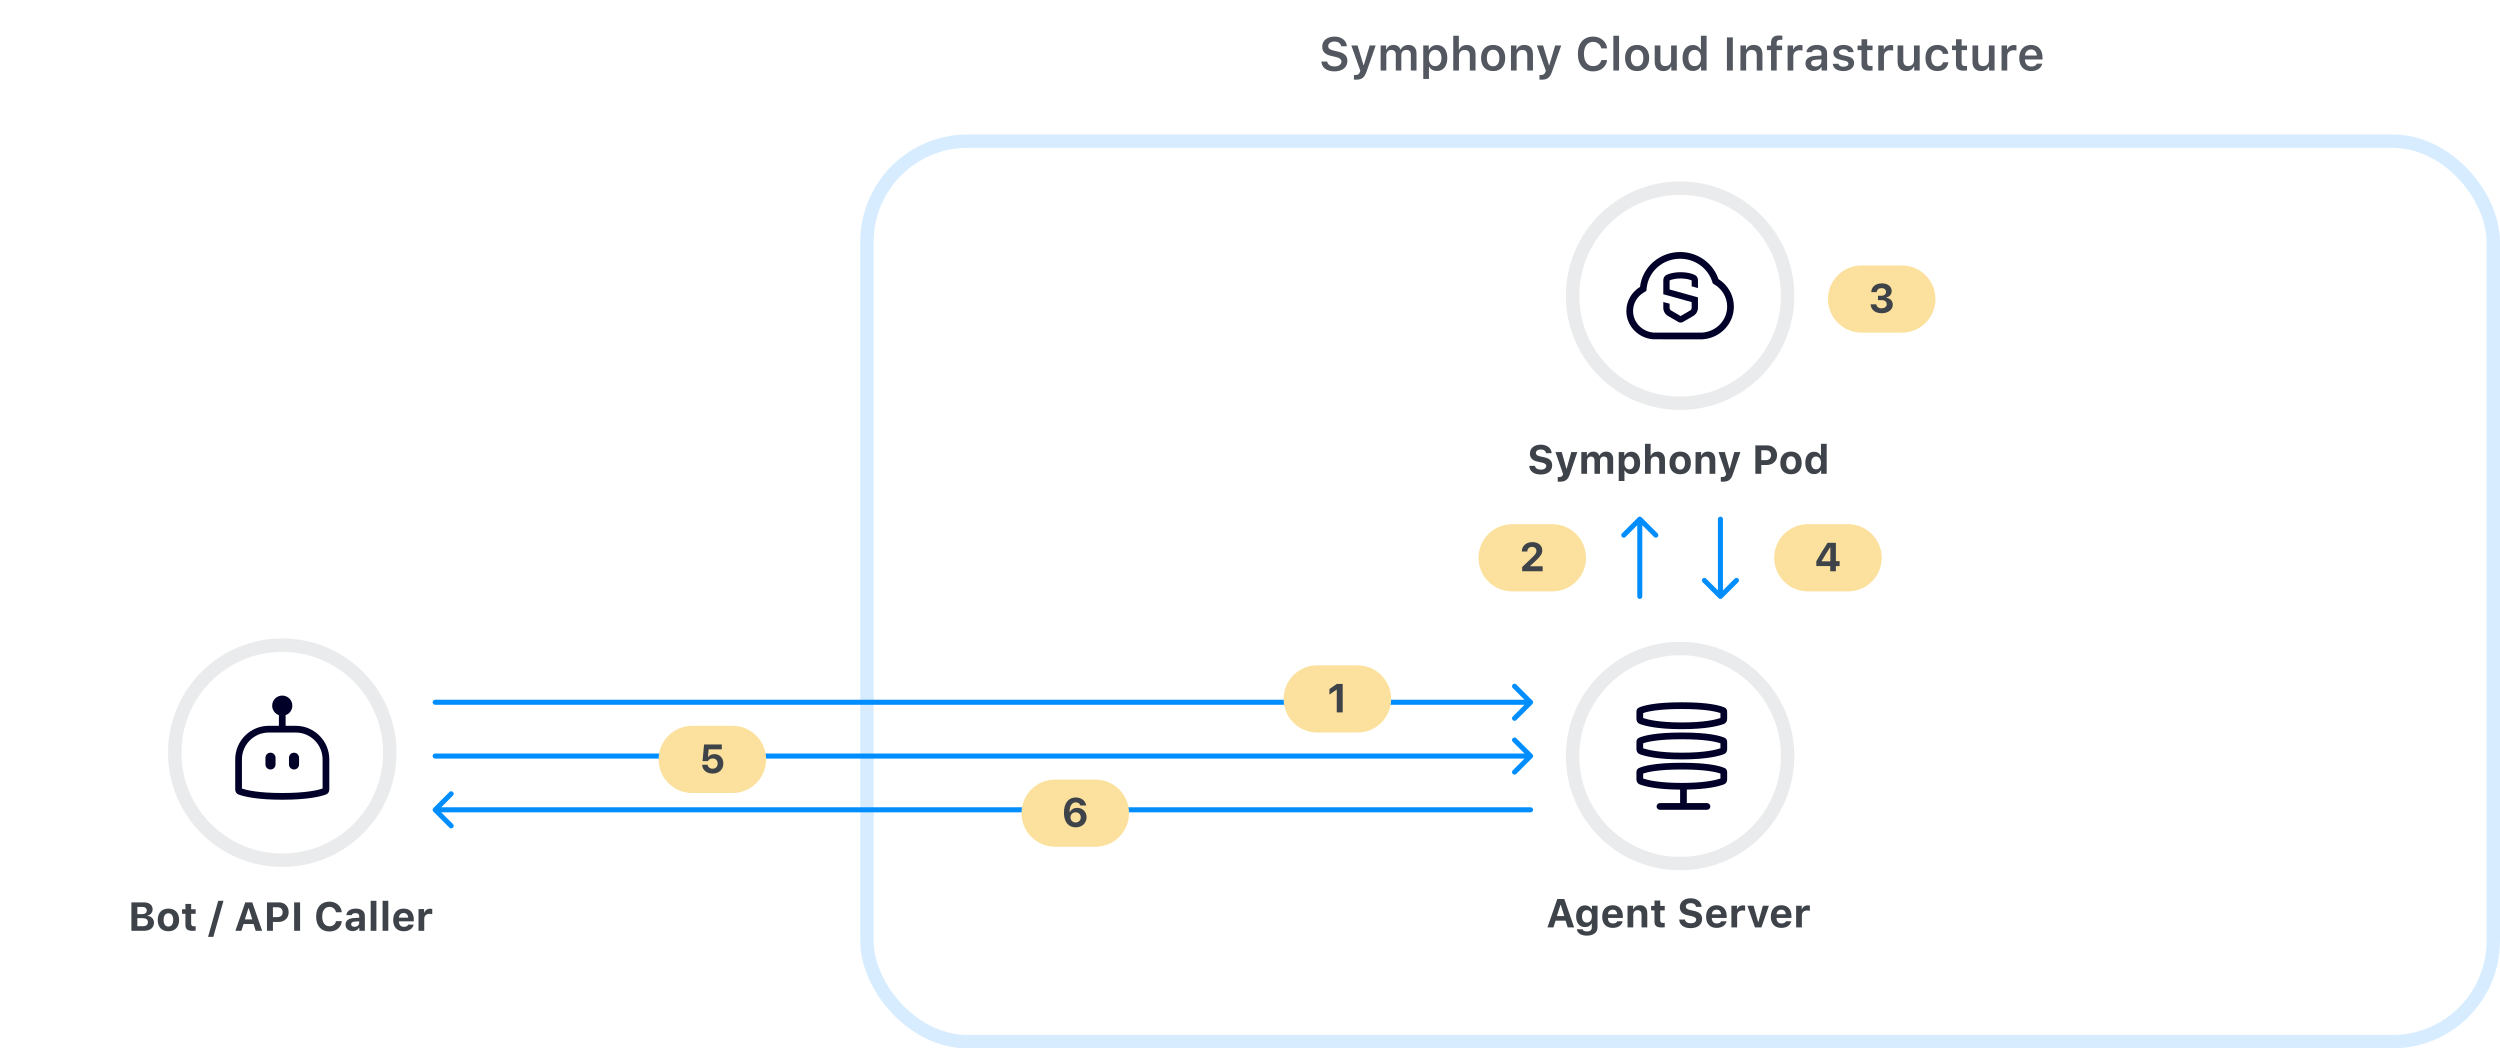 <svg width="744" height="312" viewBox="0 0 744 312" fill="none" xmlns="http://www.w3.org/2000/svg">
<rect width="744" height="312" fill="white"/>
<rect opacity="0.16" x="258" y="42" width="484" height="268" rx="30" stroke="#008EFF" stroke-width="4"/>
<path d="M487.25 177.5C487.25 177.914 487.586 178.25 488 178.25C488.414 178.25 488.75 177.914 488.75 177.5L487.25 177.5ZM488.53 153.97C488.237 153.677 487.763 153.677 487.47 153.97L482.697 158.743C482.404 159.036 482.404 159.51 482.697 159.803C482.99 160.096 483.464 160.096 483.757 159.803L488 155.561L492.243 159.803C492.536 160.096 493.01 160.096 493.303 159.803C493.596 159.51 493.596 159.036 493.303 158.743L488.53 153.97ZM488.75 177.5L488.75 154.5L487.25 154.5L487.25 177.5L488.75 177.5Z" fill="#008EFF"/>
<path d="M512.75 154.5C512.75 154.086 512.414 153.75 512 153.75C511.586 153.75 511.25 154.086 511.25 154.5L512.75 154.5ZM511.47 178.03C511.763 178.323 512.237 178.323 512.53 178.03L517.303 173.257C517.596 172.964 517.596 172.49 517.303 172.197C517.01 171.904 516.536 171.904 516.243 172.197L512 176.439L507.757 172.197C507.464 171.904 506.99 171.904 506.697 172.197C506.404 172.49 506.404 172.964 506.697 173.257L511.47 178.03ZM511.25 154.5L511.25 177.5L512.75 177.5L512.75 154.5L511.25 154.5Z" fill="#008EFF"/>
<path d="M129.5 208.25C129.086 208.25 128.75 208.586 128.75 209C128.75 209.414 129.086 209.75 129.5 209.75V208.25ZM456.03 209.53C456.323 209.237 456.323 208.763 456.03 208.47L451.257 203.697C450.964 203.404 450.49 203.404 450.197 203.697C449.904 203.99 449.904 204.464 450.197 204.757L454.439 209L450.197 213.243C449.904 213.536 449.904 214.01 450.197 214.303C450.49 214.596 450.964 214.596 451.257 214.303L456.03 209.53ZM129.5 209.75L455.5 209.75V208.25L129.5 208.25V209.75Z" fill="#008EFF"/>
<path d="M455.5 241.75C455.914 241.75 456.25 241.414 456.25 241C456.25 240.586 455.914 240.25 455.5 240.25L455.5 241.75ZM128.97 240.47C128.677 240.763 128.677 241.237 128.97 241.53L133.743 246.303C134.036 246.596 134.51 246.596 134.803 246.303C135.096 246.01 135.096 245.536 134.803 245.243L130.561 241L134.803 236.757C135.096 236.464 135.096 235.99 134.803 235.697C134.51 235.404 134.036 235.404 133.743 235.697L128.97 240.47ZM455.5 240.25L129.5 240.25L129.5 241.75L455.5 241.75L455.5 240.25Z" fill="#008EFF"/>
<path d="M129.5 224.25C129.086 224.25 128.75 224.586 128.75 225C128.75 225.414 129.086 225.75 129.5 225.75V224.25ZM456.03 225.53C456.323 225.237 456.323 224.763 456.03 224.47L451.257 219.697C450.964 219.404 450.49 219.404 450.197 219.697C449.904 219.99 449.904 220.464 450.197 220.757L454.439 225L450.197 229.243C449.904 229.536 449.904 230.01 450.197 230.303C450.49 230.596 450.964 230.596 451.257 230.303L456.03 225.53ZM129.5 225.75L455.5 225.75V224.25L129.5 224.25V225.75Z" fill="#008EFF"/>
<path d="M468 225C468 207.327 482.327 193 500 193C517.673 193 532 207.327 532 225C532 242.673 517.673 257 500 257C482.327 257 468 242.673 468 225Z" fill="white"/>
<path d="M487 211.828C487 211.298 487.227 210.803 487.709 210.583C488.997 209.997 492.381 209 500.5 209C508.619 209 512.003 209.997 513.291 210.583C513.773 210.803 514 211.298 514 211.828V213.93C514 214.598 513.657 215.21 513.031 215.446C511.466 216.036 507.791 217 500.5 217C493.209 217 489.534 216.036 487.969 215.446C487.343 215.21 487 214.598 487 213.93V211.828Z" fill="white"/>
<path d="M487 220.828C487 220.298 487.227 219.803 487.709 219.583C488.997 218.997 492.381 218 500.5 218C508.619 218 512.003 218.997 513.291 219.583C513.773 219.803 514 220.298 514 220.828V222.93C514 223.598 513.657 224.21 513.031 224.446C511.466 225.036 507.791 226 500.5 226C493.209 226 489.534 225.036 487.969 224.446C487.343 224.21 487 223.598 487 222.93V220.828Z" fill="white"/>
<path d="M487 229.828C487 229.298 487.227 228.803 487.709 228.583C488.997 227.997 492.381 227 500.5 227C508.619 227 512.003 227.997 513.291 228.583C513.773 228.803 514 229.298 514 229.828V231.93C514 232.598 513.657 233.21 513.031 233.446C511.466 234.036 507.791 235 500.5 235C493.209 235 489.534 234.036 487.969 233.446C487.343 233.21 487 232.598 487 231.93V229.828Z" fill="white"/>
<path fill-rule="evenodd" clip-rule="evenodd" d="M487.709 210.583C487.227 210.803 487 211.298 487 211.828V213.93C487 214.598 487.343 215.21 487.969 215.446C489.534 216.036 493.209 217 500.5 217C507.791 217 511.466 216.036 513.031 215.446C513.657 215.21 514 214.598 514 213.93V211.828C514 211.298 513.773 210.803 513.291 210.583C512.003 209.997 508.619 209 500.5 209C492.381 209 488.997 209.997 487.709 210.583ZM489 212.219V213.691C490.489 214.193 493.911 215 500.5 215C507.089 215 510.511 214.193 512 213.691V212.219C510.688 211.752 507.475 211 500.5 211C493.525 211 490.312 211.752 489 212.219Z" fill="#000028"/>
<path fill-rule="evenodd" clip-rule="evenodd" d="M487.709 219.583C487.227 219.803 487 220.298 487 220.828V222.93C487 223.598 487.343 224.21 487.969 224.446C489.534 225.036 493.209 226 500.5 226C507.791 226 511.466 225.036 513.031 224.446C513.657 224.21 514 223.598 514 222.93V220.828C514 220.298 513.773 219.803 513.291 219.583C512.003 218.997 508.619 218 500.5 218C492.381 218 488.997 218.997 487.709 219.583ZM489 221.219V222.691C490.489 223.193 493.911 224 500.5 224C507.089 224 510.511 223.193 512 222.691V221.219C510.688 220.752 507.475 220 500.5 220C493.525 220 490.312 220.752 489 221.219Z" fill="#000028"/>
<path fill-rule="evenodd" clip-rule="evenodd" d="M513.031 233.446C511.577 233.994 508.303 234.865 502 234.986V239H508C508.552 239 509 239.448 509 240C509 240.552 508.552 241 508 241H494C493.448 241 493 240.552 493 240C493 239.448 493.448 239 494 239H500V234.998C493.04 234.956 489.498 234.022 487.969 233.446C487.343 233.21 487 232.598 487 231.93V229.828C487 229.298 487.227 228.803 487.709 228.583C488.997 227.997 492.381 227 500.5 227C508.619 227 512.003 227.997 513.291 228.583C513.773 228.803 514 229.298 514 229.828V231.93C514 232.598 513.657 233.21 513.031 233.446ZM489 231.691V230.219C490.312 229.752 493.525 229 500.5 229C507.475 229 510.688 229.752 512 230.219V231.691C510.511 232.193 507.089 233 500.5 233C493.911 233 490.489 232.193 489 231.691Z" fill="#000028"/>
<path d="M500 255C483.431 255 470 241.569 470 225H466C466 243.778 481.222 259 500 259V255ZM530 225C530 241.569 516.569 255 500 255V259C518.778 259 534 243.778 534 225H530ZM500 195C516.569 195 530 208.431 530 225H534C534 206.222 518.778 191 500 191V195ZM500 191C481.222 191 466 206.222 466 225H470C470 208.431 483.431 195 500 195V191Z" fill="#EAEBEC"/>
<path d="M52 224C52 206.327 66.327 192 84 192C101.673 192 116 206.327 116 224C116 241.673 101.673 256 84 256C66.327 256 52 241.673 52 224Z" fill="white"/>
<path d="M70 226C70 220.477 74.477 216 80 216H88C93.523 216 98 220.477 98 226V234.93C98 235.598 97.657 236.209 97.029 236.441C95.439 237.03 91.659 238 84 238C76.341 238 72.561 237.03 70.971 236.441C70.343 236.209 70 235.598 70 234.93V226Z" fill="white"/>
<path d="M79 225.5C79 224.672 79.672 224 80.5 224C81.328 224 82 224.672 82 225.5V227.5C82 228.328 81.328 229 80.5 229C79.672 229 79 228.328 79 227.5V225.5Z" fill="#000028"/>
<path d="M87.5 224C86.672 224 86 224.672 86 225.5V227.5C86 228.328 86.672 229 87.5 229C88.328 229 89 228.328 89 227.5V225.5C89 224.672 88.328 224 87.5 224Z" fill="#000028"/>
<path fill-rule="evenodd" clip-rule="evenodd" d="M85 212.829C86.165 212.417 87 211.306 87 210C87 208.343 85.657 207 84 207C82.343 207 81 208.343 81 210C81 211.306 81.835 212.417 83 212.829V216H80C74.477 216 70 220.477 70 226V234.93C70 235.598 70.343 236.209 70.971 236.441C72.561 237.03 76.341 238 84 238C91.659 238 95.439 237.03 97.029 236.441C97.657 236.209 98 235.598 98 234.93V226C98 220.477 93.523 216 88 216H85V212.829ZM80 218C75.582 218 72 221.582 72 226V234.683C73.524 235.187 77.064 236 84 236C90.936 236 94.476 235.187 96 234.683V226C96 221.582 92.418 218 88 218H80Z" fill="#000028"/>
<path d="M84 254C67.431 254 54 240.569 54 224H50C50 242.778 65.222 258 84 258V254ZM114 224C114 240.569 100.569 254 84 254V258C102.778 258 118 242.778 118 224H114ZM84 194C100.569 194 114 207.431 114 224H118C118 205.222 102.778 190 84 190V194ZM84 190C65.222 190 50 205.222 50 224H54C54 207.431 67.431 194 84 194V190Z" fill="#EAEBEC"/>
<path d="M468 88C468 70.327 482.327 56 500 56C517.673 56 532 70.327 532 88C532 105.673 517.673 120 500 120C482.327 120 468 105.673 468 88Z" fill="white"/>
<path fill-rule="evenodd" clip-rule="evenodd" d="M500 75C505.318 75 509.828 78.373 511.402 83.044C514.168 84.778 516 87.806 516 91.25C516 96.416 511.879 100.644 506.667 100.979L492 100.975C487.525 100.643 484 96.998 484 92.55C484 89.527 485.628 86.875 488.075 85.382C488.747 79.541 493.83 75 500 75Z" fill="white"/>
<path d="M496.875 91.606C496.875 91.939 497.052 92.246 497.34 92.414L500.156 94.054L502.972 92.414C503.26 92.246 503.438 91.939 503.438 91.606L503.438 89.911L495 87.571V83.373C495 82.758 495.317 82.093 495.996 81.787C496.721 81.461 498.11 81 500.156 81C502.202 81 503.591 81.461 504.317 81.787C504.995 82.093 505.313 82.758 505.313 83.373V85.732L503.438 85.212V83.447C502.887 83.216 501.795 82.872 500.156 82.872C498.517 82.872 497.425 83.216 496.875 83.447V86.148L505.312 88.5V91.606C505.312 92.604 504.781 93.528 503.917 94.031L500.865 95.809C500.427 96.064 499.886 96.064 499.448 95.809L496.395 94.031C495.531 93.528 495 92.604 495 91.606V89.892L496.875 90.375V91.606Z" fill="#000028"/>
<path fill-rule="evenodd" clip-rule="evenodd" d="M492 100.975L506.667 100.979C511.879 100.644 516 96.416 516 91.25C516 87.806 514.168 84.778 511.402 83.044C509.828 78.373 505.318 75 500 75C493.83 75 488.747 79.541 488.075 85.382C485.628 86.875 484 89.527 484 92.55C484 96.998 487.525 100.643 492 100.975ZM509.507 83.683L509.735 84.359L510.34 84.738C512.56 86.131 514 88.538 514 91.25C514 95.292 510.78 98.68 506.599 98.979L492.079 98.975C488.631 98.685 486 95.879 486 92.55C486 90.269 487.226 88.243 489.117 87.089L489.951 86.581L490.062 85.61C490.615 80.807 494.817 77 500 77C504.461 77 508.207 79.826 509.507 83.683Z" fill="#000028"/>
<path d="M500 118C483.431 118 470 104.569 470 88H466C466 106.778 481.222 122 500 122V118ZM530 88C530 104.569 516.569 118 500 118V122C518.778 122 534 106.778 534 88H530ZM500 58C516.569 58 530 71.431 530 88H534C534 69.222 518.778 54 500 54V58ZM500 54C481.222 54 466 69.222 466 88H470C470 71.431 483.431 58 500 58V54Z" fill="#EAEBEC"/>
<g filter="url(#filter0_d)">
<path d="M544 88C544 82.477 548.477 78 554 78H566C571.523 78 576 82.477 576 88C576 93.523 571.523 98 566 98H554C548.477 98 544 93.523 544 88Z" fill="#FBE19D"/>
<path d="M558.881 88.314H559.953C560.902 88.314 561.488 88.777 561.488 89.527C561.488 90.26 560.861 90.746 559.965 90.746C559.057 90.746 558.447 90.289 558.395 89.574H556.701C556.777 91.174 558.078 92.217 559.988 92.217C561.898 92.217 563.293 91.168 563.293 89.686C563.293 88.555 562.578 87.805 561.4 87.635V87.523C562.309 87.301 562.953 86.627 562.959 85.602C562.965 84.365 561.922 83.328 560.047 83.328C558.143 83.328 556.941 84.377 556.883 85.936H558.518C558.576 85.18 559.104 84.74 559.959 84.74C560.785 84.74 561.283 85.221 561.283 85.853C561.283 86.545 560.738 87.019 559.936 87.019H558.881V88.314Z" fill="#3E4249"/>
</g>
<g filter="url(#filter1_d)">
<path d="M528 165C528 159.477 532.477 155 538 155H550C555.523 155 560 159.477 560 165C560 170.523 555.523 175 550 175H538C532.477 175 528 170.523 528 165Z" fill="#FBE19D"/>
<path d="M544.674 169H546.361V167.471H547.469V166H546.361V160.545H543.883C542.752 162.279 541.604 164.137 540.537 166.035V167.471H544.674V169ZM542.125 165.959C542.893 164.611 543.795 163.17 544.621 161.922H544.715V166.059H542.125V165.959Z" fill="#3E4249"/>
</g>
<g filter="url(#filter2_d)">
<path d="M440 165C440 159.477 444.477 155 450 155H462C467.523 155 472 159.477 472 165C472 170.523 467.523 175 462 175H450C444.477 175 440 170.523 440 165Z" fill="#FBE19D"/>
<path d="M452.895 163.129H454.535C454.535 162.32 455.074 161.752 455.936 161.752C456.762 161.752 457.242 162.285 457.242 162.959C457.242 163.527 457.014 163.914 455.959 164.928L452.994 167.764V169H459.094V167.529H455.379V167.424L457.137 165.783C458.543 164.465 458.977 163.785 458.977 162.795C458.977 161.365 457.828 160.328 456.035 160.328C454.184 160.328 452.895 161.471 452.895 163.129Z" fill="#3E4249"/>
</g>
<g filter="url(#filter3_d)">
<path d="M382 207C382 201.477 386.477 197 392 197H404C409.523 197 414 201.477 414 207C414 212.523 409.523 217 404 217H392C386.477 217 382 212.523 382 207Z" fill="#FBE19D"/>
<path d="M397.818 211H399.588V202.545H397.824L395.639 204.051V205.697L397.713 204.268H397.818V211Z" fill="#3E4249"/>
</g>
<g filter="url(#filter4_d)">
<path d="M196 225C196 219.477 200.477 215 206 215H218C223.523 215 228 219.477 228 225C228 230.523 223.523 235 218 235H206C200.477 235 196 230.523 196 225Z" fill="#FBE19D"/>
<path d="M212.088 229.217C213.992 229.217 215.264 227.998 215.264 226.205C215.264 224.488 214.098 223.422 212.639 223.422C211.76 223.422 211.139 223.738 210.787 224.271H210.682L210.898 221.998H214.807V220.545H209.527L209.076 225.52H210.658C210.922 225.021 211.438 224.711 212.105 224.711C212.967 224.711 213.576 225.314 213.576 226.223C213.576 227.154 212.961 227.77 212.07 227.77C211.285 227.77 210.682 227.307 210.588 226.592H208.953C209.006 228.104 210.254 229.217 212.088 229.217Z" fill="#3E4249"/>
</g>
<g filter="url(#filter5_d)">
<path d="M304 241C304 235.477 308.477 231 314 231H326C331.523 231 336 235.477 336 241C336 246.523 331.523 251 326 251H314C308.477 251 304 246.523 304 241Z" fill="#FBE19D"/>
<path d="M320.123 245.217C322.016 245.217 323.357 243.969 323.357 242.211C323.357 240.6 322.18 239.416 320.574 239.416C319.59 239.416 318.805 239.861 318.418 240.652H318.312C318.312 238.824 318.992 237.781 320.164 237.781C320.85 237.781 321.359 238.133 321.494 238.707H323.246C323.041 237.295 321.805 236.328 320.141 236.328C317.979 236.328 316.625 238.027 316.625 240.834C316.625 243.77 318.096 245.217 320.123 245.217ZM320.105 243.764C319.227 243.764 318.576 243.096 318.576 242.229C318.576 241.379 319.203 240.746 320.111 240.746C321.02 240.746 321.641 241.373 321.641 242.252C321.641 243.107 320.984 243.764 320.105 243.764Z" fill="#3E4249"/>
</g>
<rect width="99" height="16" transform="translate(34 265)" fill="white"/>
<path d="M42.9 277C44.705 277 45.824 276.062 45.824 274.58C45.824 273.49 45.01 272.646 43.891 272.564V272.459C44.758 272.33 45.42 271.551 45.42 270.654C45.42 269.348 44.441 268.545 42.801 268.545H39.103V277H42.9ZM40.873 269.898H42.35C43.193 269.898 43.68 270.303 43.68 270.977C43.68 271.656 43.158 272.049 42.203 272.049H40.873V269.898ZM40.873 275.646V273.244H42.408C43.451 273.244 44.02 273.654 44.02 274.428C44.02 275.219 43.469 275.646 42.449 275.646H40.873ZM50.119 277.141C52.105 277.141 53.301 275.881 53.301 273.766C53.301 271.668 52.088 270.396 50.119 270.396C48.15 270.396 46.938 271.674 46.938 273.766C46.938 275.881 48.133 277.141 50.119 277.141ZM50.119 275.746C49.205 275.746 48.69 275.025 48.69 273.766C48.69 272.523 49.211 271.791 50.119 271.791C51.022 271.791 51.549 272.523 51.549 273.766C51.549 275.02 51.027 275.746 50.119 275.746ZM55.182 269.002V270.602H54.174V271.943H55.182V275.254C55.182 276.514 55.803 277.023 57.373 277.023C57.701 277.023 58.018 276.988 58.228 276.947V275.646C58.065 275.664 57.947 275.67 57.725 275.67C57.145 275.67 56.887 275.412 56.887 274.85V271.943H58.228V270.602H56.887V269.002H55.182ZM63.484 278.816L66.514 268.07H64.943L61.914 278.816H63.484ZM76.094 277H78.01L75.074 268.545H72.994L70.059 277H71.834L72.484 274.984H75.455L76.094 277ZM73.926 270.303H74.031L75.08 273.619H72.865L73.926 270.303ZM79.451 268.545V277H81.221V274.375H82.891C84.672 274.375 85.908 273.209 85.908 271.469C85.908 269.711 84.719 268.545 82.978 268.545H79.451ZM81.221 269.998H82.51C83.529 269.998 84.109 270.514 84.109 271.475C84.109 272.424 83.518 272.939 82.504 272.939H81.221V269.998ZM89.307 277V268.545H87.537V277H89.307ZM98.043 277.217C100.082 277.217 101.57 275.957 101.717 274.129H99.994C99.824 275.061 99.062 275.658 98.049 275.658C96.713 275.658 95.887 274.551 95.887 272.77C95.887 270.988 96.713 269.887 98.043 269.887C99.051 269.887 99.818 270.525 99.988 271.498H101.711C101.582 269.658 100.047 268.328 98.043 268.328C95.588 268.328 94.076 270.021 94.076 272.77C94.076 275.523 95.594 277.217 98.043 277.217ZM105.508 275.816C104.916 275.816 104.5 275.523 104.5 275.043C104.5 274.58 104.857 274.316 105.59 274.264L106.896 274.182V274.656C106.896 275.312 106.299 275.816 105.508 275.816ZM104.945 277.1C105.783 277.1 106.486 276.748 106.82 276.156H106.926V277H108.578V272.588C108.578 271.205 107.611 270.396 105.9 270.396C104.277 270.396 103.182 271.146 103.07 272.342H104.641C104.781 271.955 105.191 271.744 105.807 271.744C106.51 271.744 106.896 272.049 106.896 272.588V273.115L105.332 273.209C103.727 273.303 102.83 273.982 102.83 275.154C102.83 276.338 103.703 277.1 104.945 277.1ZM110.312 277H112.018V268.07H110.312V277ZM113.852 277H115.557V268.07H113.852V277ZM120.127 271.703C120.924 271.703 121.439 272.236 121.475 273.092H118.721C118.779 272.254 119.336 271.703 120.127 271.703ZM121.51 275.16C121.328 275.588 120.865 275.828 120.191 275.828C119.301 275.828 118.738 275.23 118.715 274.27V274.182H123.15V273.66C123.15 271.609 122.025 270.396 120.121 270.396C118.199 270.396 117.016 271.697 117.016 273.801C117.016 275.898 118.176 277.141 120.145 277.141C121.727 277.141 122.846 276.373 123.098 275.16H121.51ZM124.551 277H126.256V273.42C126.256 272.512 126.895 271.961 127.826 271.961C128.102 271.961 128.5 272.014 128.635 272.066V270.514C128.488 270.461 128.201 270.432 127.967 270.432C127.146 270.432 126.479 270.924 126.309 271.568H126.203V270.537H124.551V277Z" fill="#3E4249"/>
<rect width="87" height="16" transform="translate(456 264)" fill="white"/>
<path d="M466.553 276H468.469L465.533 267.545H463.453L460.518 276H462.293L462.943 273.984H465.914L466.553 276ZM464.385 269.303H464.49L465.539 272.619H463.324L464.385 269.303ZM472.26 274.559C471.334 274.559 470.807 273.85 470.807 272.707C470.807 271.576 471.34 270.861 472.26 270.861C473.18 270.861 473.736 271.576 473.736 272.713C473.736 273.85 473.186 274.559 472.26 274.559ZM472.236 278.449C474.188 278.449 475.424 277.494 475.424 275.977V269.537H473.771V270.574H473.666C473.32 269.865 472.576 269.432 471.703 269.432C470.062 269.432 469.055 270.709 469.055 272.713C469.055 274.658 470.057 275.906 471.668 275.906C472.576 275.906 473.256 275.543 473.613 274.863H473.719V276.059C473.719 276.785 473.186 277.207 472.271 277.207C471.533 277.207 471.053 276.955 470.965 276.557H469.277C469.383 277.693 470.52 278.449 472.236 278.449ZM479.93 270.703C480.727 270.703 481.242 271.236 481.277 272.092H478.523C478.582 271.254 479.139 270.703 479.93 270.703ZM481.312 274.16C481.131 274.588 480.668 274.828 479.994 274.828C479.104 274.828 478.541 274.23 478.518 273.27V273.182H482.953V272.66C482.953 270.609 481.828 269.396 479.924 269.396C478.002 269.396 476.818 270.697 476.818 272.801C476.818 274.898 477.979 276.141 479.947 276.141C481.529 276.141 482.648 275.373 482.9 274.16H481.312ZM484.354 276H486.059V272.273C486.059 271.424 486.545 270.867 487.336 270.867C488.145 270.867 488.525 271.336 488.525 272.227V276H490.23V271.822C490.23 270.275 489.457 269.396 488.021 269.396C487.066 269.396 486.41 269.848 486.111 270.574H486.006V269.537H484.354V276ZM492.375 268.002V269.602H491.367V270.943H492.375V274.254C492.375 275.514 492.996 276.023 494.566 276.023C494.895 276.023 495.211 275.988 495.422 275.947V274.646C495.258 274.664 495.141 274.67 494.918 274.67C494.338 274.67 494.08 274.412 494.08 273.85V270.943H495.422V269.602H494.08V268.002H492.375ZM499.729 273.65C499.793 275.227 501.1 276.217 503.115 276.217C505.236 276.217 506.543 275.174 506.543 273.469C506.543 272.156 505.811 271.424 504.111 271.066L503.092 270.85C502.102 270.639 501.697 270.34 501.697 269.818C501.697 269.174 502.283 268.764 503.168 268.764C504.023 268.764 504.645 269.209 504.727 269.877H506.391C506.338 268.371 505.02 267.328 503.156 267.328C501.205 267.328 499.922 268.377 499.922 269.971C499.922 271.26 500.678 272.062 502.219 272.385L503.32 272.619C504.357 272.842 504.779 273.152 504.779 273.691C504.779 274.33 504.129 274.775 503.209 274.775C502.213 274.775 501.521 274.336 501.439 273.65H499.729ZM510.844 270.703C511.641 270.703 512.156 271.236 512.191 272.092H509.438C509.496 271.254 510.053 270.703 510.844 270.703ZM512.227 274.16C512.045 274.588 511.582 274.828 510.908 274.828C510.018 274.828 509.455 274.23 509.432 273.27V273.182H513.867V272.66C513.867 270.609 512.742 269.396 510.838 269.396C508.916 269.396 507.732 270.697 507.732 272.801C507.732 274.898 508.893 276.141 510.861 276.141C512.443 276.141 513.562 275.373 513.814 274.16H512.227ZM515.268 276H516.973V272.42C516.973 271.512 517.611 270.961 518.543 270.961C518.818 270.961 519.217 271.014 519.352 271.066V269.514C519.205 269.461 518.918 269.432 518.684 269.432C517.863 269.432 517.195 269.924 517.025 270.568H516.92V269.537H515.268V276ZM526.43 269.537H524.631L523.307 274.354H523.201L521.865 269.537H520.031L522.275 276H524.197L526.43 269.537ZM530.109 270.703C530.906 270.703 531.422 271.236 531.457 272.092H528.703C528.762 271.254 529.318 270.703 530.109 270.703ZM531.492 274.16C531.311 274.588 530.848 274.828 530.174 274.828C529.283 274.828 528.721 274.23 528.697 273.27V273.182H533.133V272.66C533.133 270.609 532.008 269.396 530.104 269.396C528.182 269.396 526.998 270.697 526.998 272.801C526.998 274.898 528.158 276.141 530.127 276.141C531.709 276.141 532.828 275.373 533.08 274.16H531.492ZM534.533 276H536.238V272.42C536.238 271.512 536.877 270.961 537.809 270.961C538.084 270.961 538.482 271.014 538.617 271.066V269.514C538.471 269.461 538.184 269.432 537.949 269.432C537.129 269.432 536.461 269.924 536.291 270.568H536.186V269.537H534.533V276Z" fill="#3E4249"/>
<rect width="99" height="16" transform="translate(450 129)" fill="white"/>
<path d="M455.109 138.65C455.174 140.227 456.48 141.217 458.496 141.217C460.617 141.217 461.924 140.174 461.924 138.469C461.924 137.156 461.191 136.424 459.492 136.066L458.473 135.85C457.482 135.639 457.078 135.34 457.078 134.818C457.078 134.174 457.664 133.764 458.549 133.764C459.404 133.764 460.025 134.209 460.107 134.877H461.771C461.719 133.371 460.4 132.328 458.537 132.328C456.586 132.328 455.303 133.377 455.303 134.971C455.303 136.26 456.059 137.062 457.6 137.385L458.701 137.619C459.738 137.842 460.16 138.152 460.16 138.691C460.16 139.33 459.51 139.775 458.59 139.775C457.594 139.775 456.902 139.336 456.82 138.65H455.109ZM464.232 143.35C465.844 143.35 466.635 142.764 467.186 141.1L469.412 134.537H467.607L466.248 139.436H466.143L464.783 134.537H462.902L465.17 141.041L465.111 141.275C464.971 141.768 464.607 141.973 463.969 141.973C463.898 141.973 463.641 141.973 463.582 141.961V143.332C463.652 143.344 464.168 143.35 464.232 143.35ZM470.602 141H472.307V137.109C472.307 136.389 472.781 135.867 473.449 135.867C474.117 135.867 474.516 136.26 474.516 136.945V141H476.156V137.045C476.156 136.359 476.602 135.867 477.293 135.867C478.014 135.867 478.371 136.248 478.371 137.016V141H480.076V136.564C480.076 135.234 479.273 134.396 477.984 134.396C477.082 134.396 476.338 134.871 476.039 135.592H475.934C475.676 134.842 475.055 134.396 474.146 134.396C473.297 134.396 472.623 134.854 472.359 135.592H472.254V134.537H470.602V141ZM485.467 134.432C484.576 134.432 483.844 134.871 483.492 135.598H483.387V134.537H481.734V143.145H483.439V140.01H483.545C483.861 140.695 484.57 141.1 485.496 141.1C487.113 141.1 488.104 139.852 488.104 137.766C488.104 135.674 487.102 134.432 485.467 134.432ZM484.887 139.676C483.984 139.676 483.422 138.955 483.422 137.771C483.422 136.588 483.984 135.861 484.893 135.861C485.801 135.861 486.352 136.582 486.352 137.766C486.352 138.961 485.807 139.676 484.887 139.676ZM489.551 141H491.256V137.291C491.256 136.453 491.748 135.885 492.604 135.885C493.377 135.885 493.793 136.348 493.793 137.244V141H495.498V136.84C495.498 135.287 494.672 134.414 493.283 134.414C492.334 134.414 491.631 134.859 491.332 135.598H491.227V132.07H489.551V141ZM500.021 141.141C502.008 141.141 503.203 139.881 503.203 137.766C503.203 135.668 501.99 134.396 500.021 134.396C498.053 134.396 496.84 135.674 496.84 137.766C496.84 139.881 498.035 141.141 500.021 141.141ZM500.021 139.746C499.107 139.746 498.592 139.025 498.592 137.766C498.592 136.523 499.113 135.791 500.021 135.791C500.924 135.791 501.451 136.523 501.451 137.766C501.451 139.02 500.93 139.746 500.021 139.746ZM504.598 141H506.303V137.273C506.303 136.424 506.789 135.867 507.58 135.867C508.389 135.867 508.77 136.336 508.77 137.227V141H510.475V136.822C510.475 135.275 509.701 134.396 508.266 134.396C507.311 134.396 506.654 134.848 506.355 135.574H506.25V134.537H504.598V141ZM512.76 143.35C514.371 143.35 515.162 142.764 515.713 141.1L517.939 134.537H516.135L514.775 139.436H514.67L513.311 134.537H511.43L513.697 141.041L513.639 141.275C513.498 141.768 513.135 141.973 512.496 141.973C512.426 141.973 512.168 141.973 512.109 141.961V143.332C512.18 143.344 512.695 143.35 512.76 143.35ZM522.393 132.545V141H524.162V138.375H525.832C527.613 138.375 528.85 137.209 528.85 135.469C528.85 133.711 527.66 132.545 525.92 132.545H522.393ZM524.162 133.998H525.451C526.471 133.998 527.051 134.514 527.051 135.475C527.051 136.424 526.459 136.939 525.445 136.939H524.162V133.998ZM532.998 141.141C534.984 141.141 536.18 139.881 536.18 137.766C536.18 135.668 534.967 134.396 532.998 134.396C531.029 134.396 529.816 135.674 529.816 137.766C529.816 139.881 531.012 141.141 532.998 141.141ZM532.998 139.746C532.084 139.746 531.568 139.025 531.568 137.766C531.568 136.523 532.09 135.791 532.998 135.791C533.9 135.791 534.428 136.523 534.428 137.766C534.428 139.02 533.906 139.746 532.998 139.746ZM539.889 141.1C540.785 141.1 541.518 140.684 541.863 139.986H541.969V141H543.621V132.07H541.916V135.568H541.816C541.482 134.854 540.762 134.432 539.889 134.432C538.266 134.432 537.258 135.703 537.258 137.76C537.258 139.822 538.26 141.1 539.889 141.1ZM540.469 135.861C541.377 135.861 541.934 136.594 541.934 137.771C541.934 138.955 541.383 139.676 540.469 139.676C539.555 139.676 539.01 138.961 539.01 137.766C539.01 136.582 539.561 135.861 540.469 135.861Z" fill="#3E4249"/>
<rect width="225" height="17" transform="translate(388 8)" fill="white"/>
<path d="M393.251 18.32C393.34 20.111 394.837 21.246 397.1 21.246C399.492 21.246 400.976 20.05 400.976 18.129C400.976 16.625 400.135 15.791 398.132 15.34L396.997 15.08C395.773 14.8 395.274 14.41 395.274 13.747C395.274 12.906 396.026 12.359 397.161 12.359C398.241 12.359 399.007 12.906 399.13 13.774H400.818C400.736 12.079 399.239 10.89 397.168 10.89C394.96 10.89 393.497 12.079 393.497 13.87C393.497 15.34 394.338 16.229 396.129 16.632L397.407 16.926C398.672 17.22 399.212 17.637 399.212 18.348C399.212 19.175 398.371 19.77 397.209 19.77C395.958 19.77 395.083 19.202 394.974 18.32H393.251ZM403.601 23.714C405.275 23.714 406.075 23.099 406.711 21.239L409.411 13.521H407.62L405.877 19.359H405.761L404.011 13.521H402.151L404.824 21.034L404.735 21.362C404.517 22.053 404.113 22.326 403.396 22.326C403.279 22.326 403.026 22.319 402.931 22.299V23.686C403.04 23.707 403.498 23.714 403.601 23.714ZM410.874 21H412.569V16.454C412.569 15.538 413.191 14.848 414.032 14.848C414.866 14.848 415.386 15.347 415.386 16.167V21H417.033V16.345C417.033 15.49 417.614 14.848 418.496 14.848C419.405 14.848 419.863 15.326 419.863 16.29V21H421.552V15.859C421.552 14.308 420.649 13.371 419.152 13.371C418.113 13.371 417.252 13.911 416.883 14.731H416.767C416.452 13.891 415.734 13.371 414.702 13.371C413.711 13.371 412.945 13.877 412.624 14.731H412.508V13.521H410.874V21ZM427.636 13.398C426.61 13.398 425.742 13.911 425.312 14.759H425.195V13.521H423.562V23.488H425.257V19.865H425.373C425.756 20.658 426.583 21.123 427.656 21.123C429.543 21.123 430.719 19.646 430.719 17.261C430.719 14.861 429.529 13.398 427.636 13.398ZM427.103 19.681C425.947 19.681 425.229 18.758 425.223 17.261C425.229 15.771 425.954 14.841 427.109 14.841C428.271 14.841 428.976 15.75 428.976 17.261C428.976 18.771 428.278 19.681 427.103 19.681ZM432.489 21H434.185V16.659C434.185 15.586 434.807 14.861 435.921 14.861C436.905 14.861 437.425 15.442 437.425 16.577V21H439.12V16.174C439.12 14.396 438.149 13.385 436.55 13.385C435.436 13.385 434.636 13.891 434.28 14.731H434.157V10.63H432.489V21ZM444.356 21.15C446.592 21.15 447.952 19.688 447.952 17.261C447.952 14.841 446.585 13.371 444.356 13.371C442.135 13.371 440.761 14.848 440.761 17.261C440.761 19.688 442.114 21.15 444.356 21.15ZM444.356 19.729C443.174 19.729 442.497 18.826 442.497 17.261C442.497 15.702 443.174 14.793 444.356 14.793C445.532 14.793 446.209 15.702 446.209 17.261C446.209 18.826 445.539 19.729 444.356 19.729ZM449.661 21H451.356V16.645C451.356 15.545 451.992 14.848 453.004 14.848C454.036 14.848 454.515 15.422 454.515 16.564V21H456.21V16.16C456.21 14.376 455.301 13.371 453.633 13.371C452.519 13.371 451.767 13.884 451.411 14.718H451.295V13.521H449.661V21ZM458.808 23.714C460.482 23.714 461.282 23.099 461.918 21.239L464.618 13.521H462.827L461.084 19.359H460.968L459.218 13.521H457.358L460.031 21.034L459.942 21.362C459.724 22.053 459.32 22.326 458.603 22.326C458.486 22.326 458.233 22.319 458.138 22.299V23.686C458.247 23.707 458.705 23.714 458.808 23.714ZM474.106 21.246C476.383 21.246 478.051 19.886 478.283 17.869H476.547C476.308 18.977 475.357 19.674 474.106 19.674C472.425 19.674 471.379 18.293 471.379 16.064C471.379 13.843 472.425 12.462 474.1 12.462C475.344 12.462 476.294 13.227 476.54 14.41H478.276C478.071 12.352 476.342 10.89 474.1 10.89C471.304 10.89 469.574 12.865 469.574 16.071C469.574 19.264 471.311 21.246 474.106 21.246ZM480.136 21H481.831V10.63H480.136V21ZM487.204 21.15C489.439 21.15 490.8 19.688 490.8 17.261C490.8 14.841 489.433 13.371 487.204 13.371C484.982 13.371 483.608 14.848 483.608 17.261C483.608 19.688 484.962 21.15 487.204 21.15ZM487.204 19.729C486.021 19.729 485.345 18.826 485.345 17.261C485.345 15.702 486.021 14.793 487.204 14.793C488.38 14.793 489.057 15.702 489.057 17.261C489.057 18.826 488.387 19.729 487.204 19.729ZM499.017 13.521H497.321V17.876C497.321 18.983 496.72 19.66 495.619 19.66C494.607 19.66 494.136 19.1 494.136 17.958V13.521H492.44V18.382C492.44 20.132 493.397 21.15 495.031 21.15C496.173 21.15 496.904 20.665 497.267 19.811H497.383V21H499.017V13.521ZM503.802 21.123C504.841 21.123 505.702 20.638 506.126 19.817H506.242V21H507.883V10.63H506.188V14.711H506.071C505.675 13.891 504.827 13.398 503.802 13.398C501.915 13.398 500.726 14.889 500.726 17.254C500.726 19.633 501.908 21.123 503.802 21.123ZM504.328 14.841C505.49 14.841 506.208 15.771 506.208 17.261C506.208 18.765 505.497 19.681 504.328 19.681C503.166 19.681 502.462 18.771 502.462 17.261C502.462 15.757 503.173 14.841 504.328 14.841ZM515.696 21V11.136H513.933V21H515.696ZM517.952 21H519.647V16.645C519.647 15.545 520.283 14.848 521.295 14.848C522.327 14.848 522.806 15.422 522.806 16.564V21H524.501V16.16C524.501 14.376 523.592 13.371 521.924 13.371C520.81 13.371 520.058 13.884 519.702 14.718H519.586V13.521H517.952V21ZM527.058 21H528.746V14.923H530.353V13.569H528.726V12.893C528.726 12.188 529.04 11.84 529.84 11.84C530.079 11.84 530.284 11.854 530.421 11.874V10.63C530.147 10.582 529.84 10.555 529.478 10.555C527.816 10.555 527.058 11.293 527.058 12.783V13.569H525.834V14.923H527.058V21ZM531.993 21H533.688V16.68C533.688 15.634 534.454 14.95 535.555 14.95C535.842 14.95 536.293 14.998 536.423 15.046V13.474C536.266 13.426 535.965 13.398 535.719 13.398C534.755 13.398 533.948 13.945 533.743 14.684H533.627V13.521H531.993V21ZM540.278 19.79C539.526 19.79 538.986 19.414 538.986 18.785C538.986 18.177 539.431 17.835 540.381 17.773L542.069 17.664V18.259C542.069 19.127 541.304 19.79 540.278 19.79ZM539.779 21.123C540.757 21.123 541.577 20.699 541.994 19.975H542.11V21H543.744V15.894C543.744 14.308 542.664 13.371 540.743 13.371C538.966 13.371 537.729 14.212 537.592 15.531H539.191C539.349 15.025 539.882 14.752 540.661 14.752C541.577 14.752 542.069 15.162 542.069 15.894V16.523L540.142 16.639C538.323 16.748 537.305 17.527 537.305 18.881C537.305 20.248 538.337 21.123 539.779 21.123ZM545.617 15.661C545.617 16.789 546.294 17.452 547.729 17.78L549.056 18.088C549.767 18.245 550.088 18.512 550.088 18.936C550.088 19.489 549.493 19.865 548.639 19.865C547.791 19.865 547.265 19.537 547.101 18.983H545.426C545.556 20.344 546.731 21.15 548.598 21.15C550.464 21.15 551.783 20.193 551.783 18.758C551.783 17.657 551.12 17.042 549.691 16.721L548.372 16.42C547.62 16.249 547.265 15.989 547.265 15.565C547.265 15.025 547.846 14.656 548.618 14.656C549.411 14.656 549.91 14.991 550.033 15.518H551.626C551.503 14.157 550.389 13.371 548.611 13.371C546.848 13.371 545.617 14.308 545.617 15.661ZM553.984 11.69V13.569H552.802V14.923H553.984V19.004C553.984 20.453 554.668 21.034 556.384 21.034C556.712 21.034 557.026 21 557.272 20.952V19.626C557.067 19.646 556.938 19.66 556.698 19.66C555.987 19.66 555.673 19.332 555.673 18.594V14.923H557.272V13.569H555.673V11.69H553.984ZM558.968 21H560.663V16.68C560.663 15.634 561.429 14.95 562.529 14.95C562.816 14.95 563.268 14.998 563.397 15.046V13.474C563.24 13.426 562.939 13.398 562.693 13.398C561.729 13.398 560.923 13.945 560.718 14.684H560.602V13.521H558.968V21ZM571.3 13.521H569.604V17.876C569.604 18.983 569.003 19.66 567.902 19.66C566.891 19.66 566.419 19.1 566.419 17.958V13.521H564.724V18.382C564.724 20.132 565.681 21.15 567.314 21.15C568.456 21.15 569.188 20.665 569.55 19.811H569.666V21H571.3V13.521ZM579.838 16.037C579.66 14.465 578.498 13.371 576.577 13.371C574.328 13.371 573.009 14.813 573.009 17.24C573.009 19.701 574.335 21.15 576.584 21.15C578.478 21.15 579.653 20.098 579.838 18.532H578.225C578.047 19.311 577.459 19.729 576.577 19.729C575.422 19.729 574.725 18.812 574.725 17.24C574.725 15.688 575.415 14.793 576.577 14.793C577.507 14.793 578.067 15.312 578.225 16.037H579.838ZM582.094 11.69V13.569H580.911V14.923H582.094V19.004C582.094 20.453 582.777 21.034 584.493 21.034C584.821 21.034 585.136 21 585.382 20.952V19.626C585.177 19.646 585.047 19.66 584.808 19.66C584.097 19.66 583.782 19.332 583.782 18.594V14.923H585.382V13.569H583.782V11.69H582.094ZM593.585 13.521H591.89V17.876C591.89 18.983 591.288 19.66 590.188 19.66C589.176 19.66 588.704 19.1 588.704 17.958V13.521H587.009V18.382C587.009 20.132 587.966 21.15 589.6 21.15C590.741 21.15 591.473 20.665 591.835 19.811H591.951V21H593.585V13.521ZM595.663 21H597.358V16.68C597.358 15.634 598.124 14.95 599.225 14.95C599.512 14.95 599.963 14.998 600.093 15.046V13.474C599.936 13.426 599.635 13.398 599.389 13.398C598.425 13.398 597.618 13.945 597.413 14.684H597.297V13.521H595.663V21ZM604.434 14.718C605.452 14.718 606.122 15.429 606.156 16.536H602.636C602.711 15.442 603.422 14.718 604.434 14.718ZM606.17 18.942C605.924 19.496 605.343 19.804 604.502 19.804C603.388 19.804 602.67 19.024 602.629 17.78V17.691H607.852V17.145C607.852 14.786 606.573 13.371 604.44 13.371C602.273 13.371 600.927 14.882 600.927 17.288C600.927 19.694 602.253 21.15 604.454 21.15C606.218 21.15 607.469 20.303 607.776 18.942H606.17Z" fill="#525760"/>
<defs>
<filter id="filter0_d" x="543" y="78" width="34" height="22" filterUnits="userSpaceOnUse" color-interpolation-filters="sRGB">
<feFlood flood-opacity="0" result="BackgroundImageFix"/>
<feColorMatrix in="SourceAlpha" type="matrix" values="0 0 0 0 0 0 0 0 0 0 0 0 0 0 0 0 0 0 127 0"/>
<feOffset dy="1"/>
<feGaussianBlur stdDeviation="0.5"/>
<feColorMatrix type="matrix" values="0 0 0 0 0 0 0 0 0 0 0 0 0 0 0 0 0 0 0.08 0"/>
<feBlend mode="normal" in2="BackgroundImageFix" result="effect1_dropShadow"/>
<feBlend mode="normal" in="SourceGraphic" in2="effect1_dropShadow" result="shape"/>
</filter>
<filter id="filter1_d" x="527" y="155" width="34" height="22" filterUnits="userSpaceOnUse" color-interpolation-filters="sRGB">
<feFlood flood-opacity="0" result="BackgroundImageFix"/>
<feColorMatrix in="SourceAlpha" type="matrix" values="0 0 0 0 0 0 0 0 0 0 0 0 0 0 0 0 0 0 127 0"/>
<feOffset dy="1"/>
<feGaussianBlur stdDeviation="0.5"/>
<feColorMatrix type="matrix" values="0 0 0 0 0 0 0 0 0 0 0 0 0 0 0 0 0 0 0.08 0"/>
<feBlend mode="normal" in2="BackgroundImageFix" result="effect1_dropShadow"/>
<feBlend mode="normal" in="SourceGraphic" in2="effect1_dropShadow" result="shape"/>
</filter>
<filter id="filter2_d" x="439" y="155" width="34" height="22" filterUnits="userSpaceOnUse" color-interpolation-filters="sRGB">
<feFlood flood-opacity="0" result="BackgroundImageFix"/>
<feColorMatrix in="SourceAlpha" type="matrix" values="0 0 0 0 0 0 0 0 0 0 0 0 0 0 0 0 0 0 127 0"/>
<feOffset dy="1"/>
<feGaussianBlur stdDeviation="0.5"/>
<feColorMatrix type="matrix" values="0 0 0 0 0 0 0 0 0 0 0 0 0 0 0 0 0 0 0.08 0"/>
<feBlend mode="normal" in2="BackgroundImageFix" result="effect1_dropShadow"/>
<feBlend mode="normal" in="SourceGraphic" in2="effect1_dropShadow" result="shape"/>
</filter>
<filter id="filter3_d" x="381" y="197" width="34" height="22" filterUnits="userSpaceOnUse" color-interpolation-filters="sRGB">
<feFlood flood-opacity="0" result="BackgroundImageFix"/>
<feColorMatrix in="SourceAlpha" type="matrix" values="0 0 0 0 0 0 0 0 0 0 0 0 0 0 0 0 0 0 127 0"/>
<feOffset dy="1"/>
<feGaussianBlur stdDeviation="0.5"/>
<feColorMatrix type="matrix" values="0 0 0 0 0 0 0 0 0 0 0 0 0 0 0 0 0 0 0.08 0"/>
<feBlend mode="normal" in2="BackgroundImageFix" result="effect1_dropShadow"/>
<feBlend mode="normal" in="SourceGraphic" in2="effect1_dropShadow" result="shape"/>
</filter>
<filter id="filter4_d" x="195" y="215" width="34" height="22" filterUnits="userSpaceOnUse" color-interpolation-filters="sRGB">
<feFlood flood-opacity="0" result="BackgroundImageFix"/>
<feColorMatrix in="SourceAlpha" type="matrix" values="0 0 0 0 0 0 0 0 0 0 0 0 0 0 0 0 0 0 127 0"/>
<feOffset dy="1"/>
<feGaussianBlur stdDeviation="0.5"/>
<feColorMatrix type="matrix" values="0 0 0 0 0 0 0 0 0 0 0 0 0 0 0 0 0 0 0.08 0"/>
<feBlend mode="normal" in2="BackgroundImageFix" result="effect1_dropShadow"/>
<feBlend mode="normal" in="SourceGraphic" in2="effect1_dropShadow" result="shape"/>
</filter>
<filter id="filter5_d" x="303" y="231" width="34" height="22" filterUnits="userSpaceOnUse" color-interpolation-filters="sRGB">
<feFlood flood-opacity="0" result="BackgroundImageFix"/>
<feColorMatrix in="SourceAlpha" type="matrix" values="0 0 0 0 0 0 0 0 0 0 0 0 0 0 0 0 0 0 127 0"/>
<feOffset dy="1"/>
<feGaussianBlur stdDeviation="0.5"/>
<feColorMatrix type="matrix" values="0 0 0 0 0 0 0 0 0 0 0 0 0 0 0 0 0 0 0.08 0"/>
<feBlend mode="normal" in2="BackgroundImageFix" result="effect1_dropShadow"/>
<feBlend mode="normal" in="SourceGraphic" in2="effect1_dropShadow" result="shape"/>
</filter>
</defs>
</svg>
